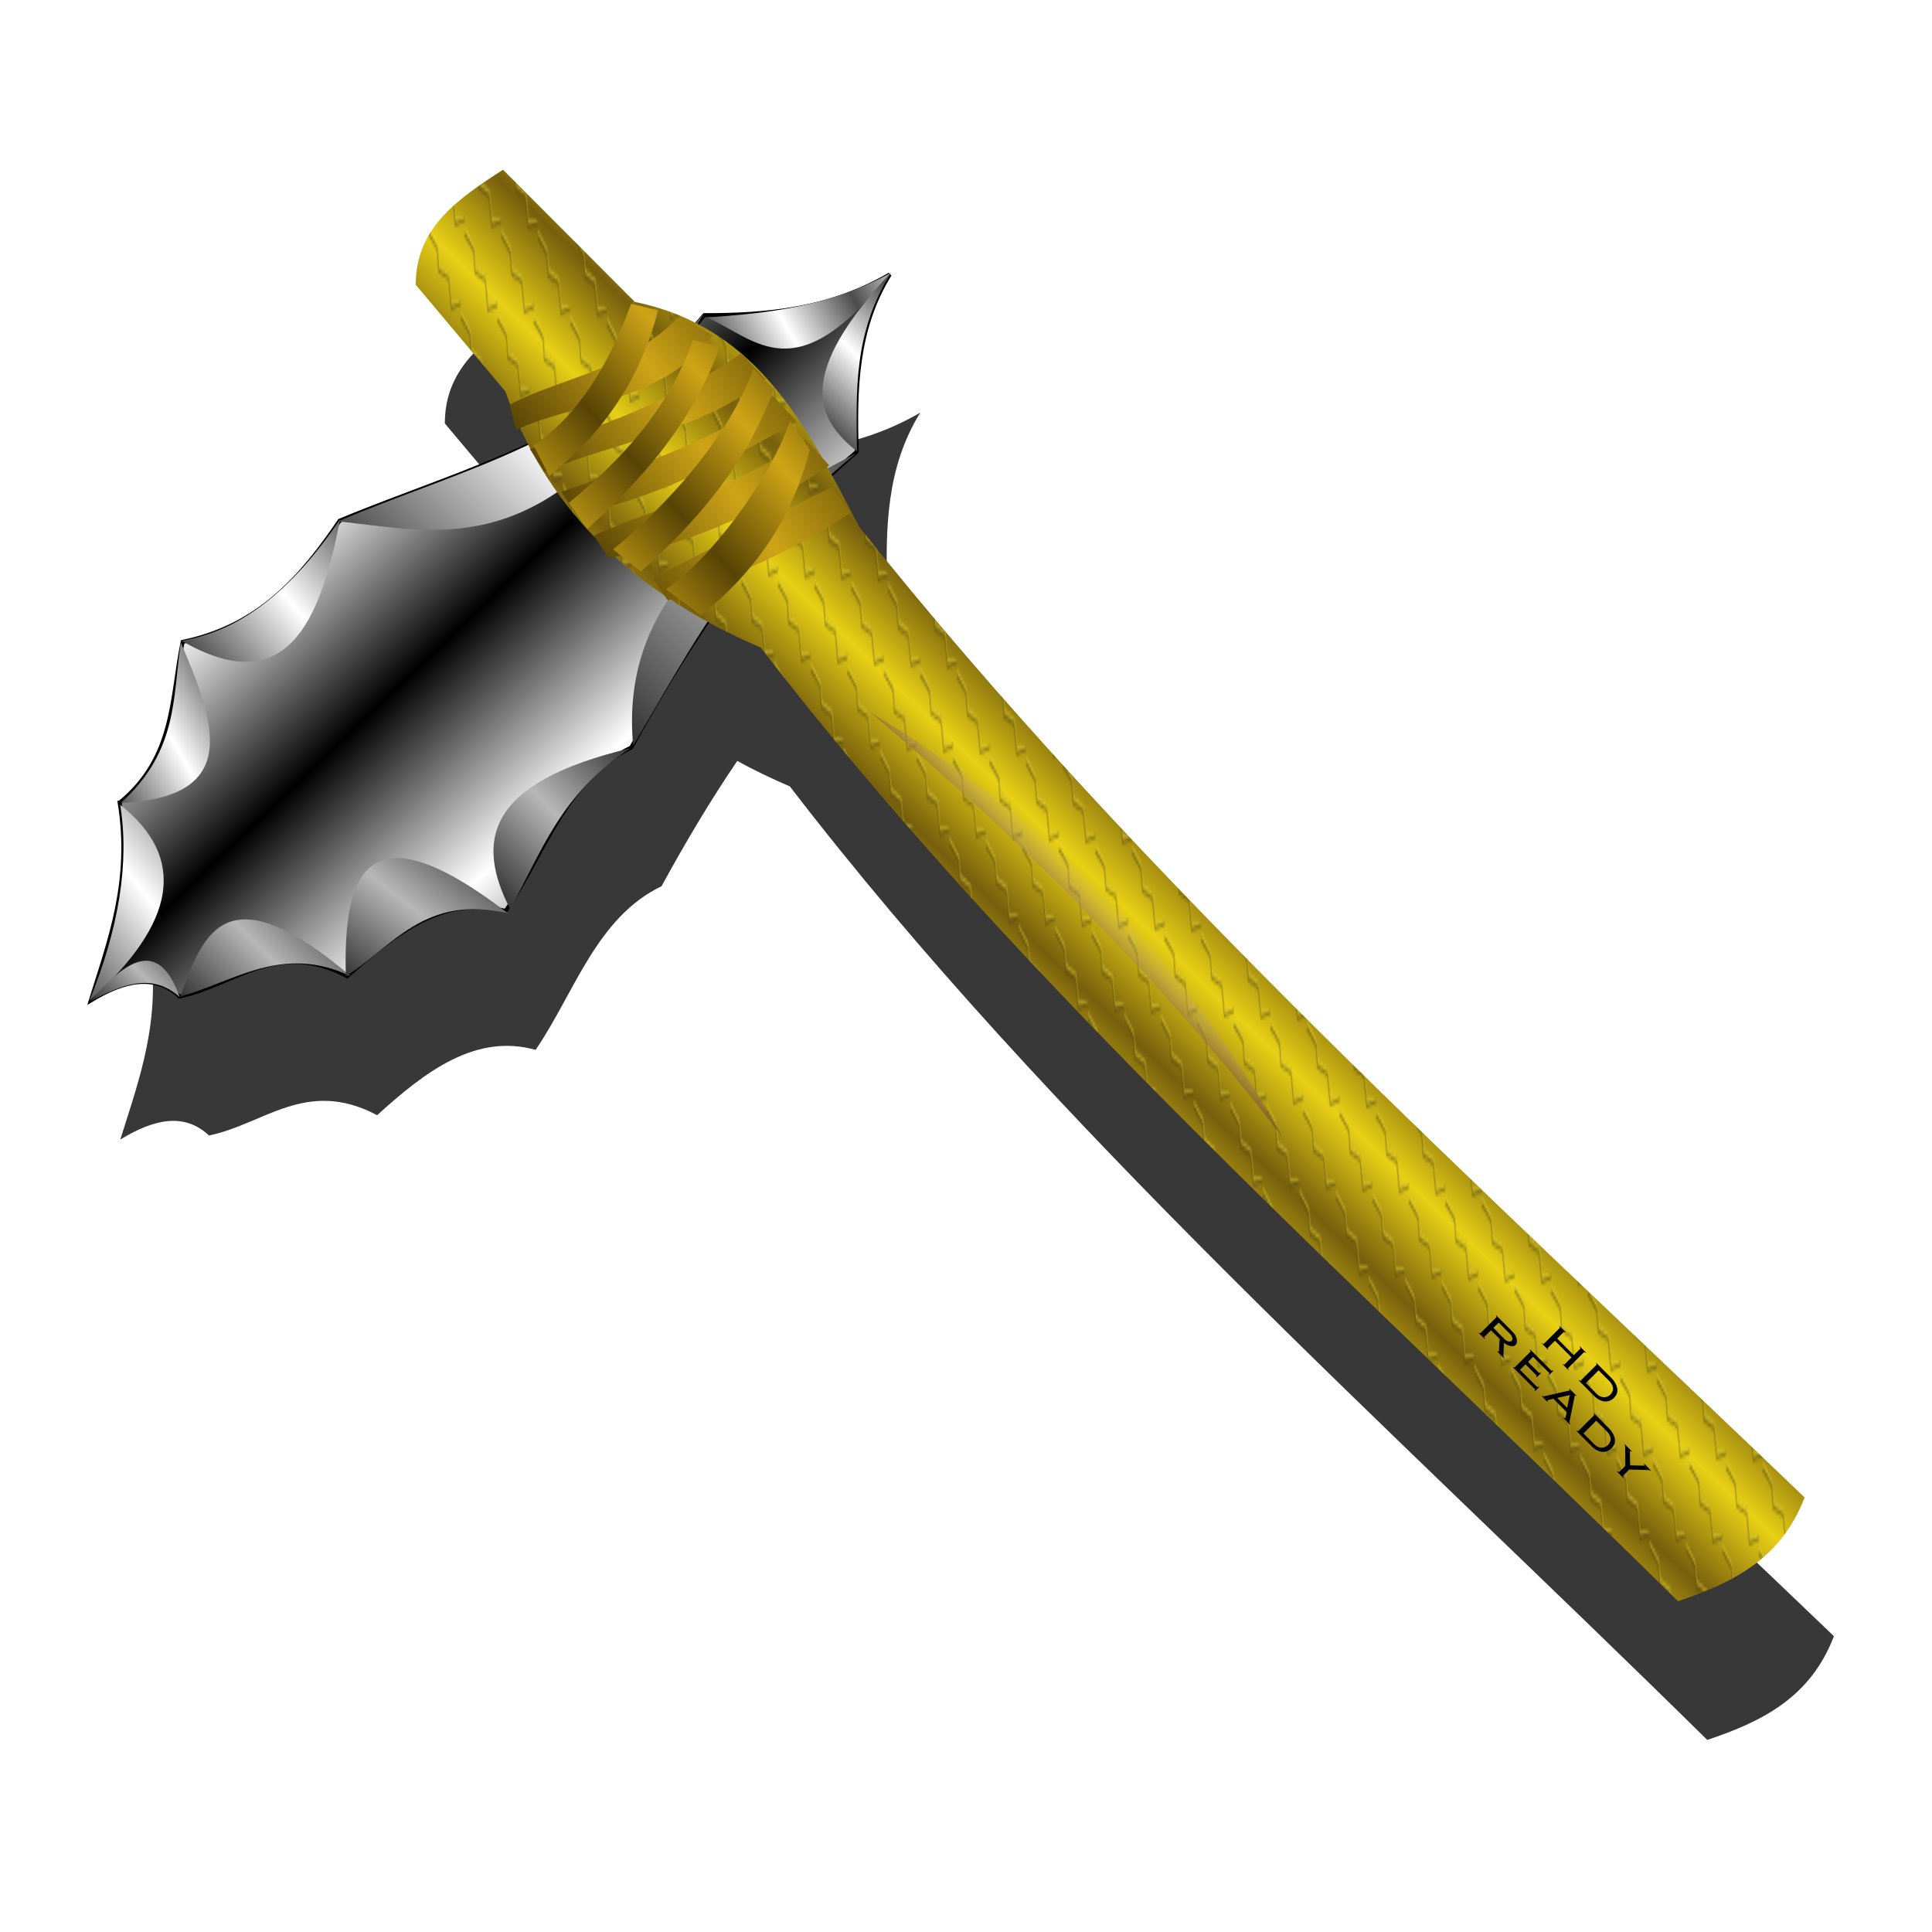 <?xml version="1.0" encoding="UTF-8" standalone="no"?>
<!-- Created with Inkscape (http://www.inkscape.org/) -->

<svg
   xmlns:dc="http://purl.org/dc/elements/1.1/"
   xmlns:cc="http://creativecommons.org/ns#"
   xmlns:rdf="http://www.w3.org/1999/02/22-rdf-syntax-ns#"
   xmlns:svg="http://www.w3.org/2000/svg"
   xmlns="http://www.w3.org/2000/svg"
   xmlns:xlink="http://www.w3.org/1999/xlink"
   xmlns:sodipodi="http://sodipodi.sourceforge.net/DTD/sodipodi-0.dtd"
   xmlns:inkscape="http://www.inkscape.org/namespaces/inkscape"
   width="256"
   height="256"
   id="svg2"
   sodipodi:version="0.32"
   inkscape:version="0.92.5 (2060ec1f9f, 2020-04-08)"
   version="1.0"
   sodipodi:docname="defrag.svg">
  <defs
     id="defs4">
    <linearGradient
       id="linearGradient951">
      <stop
         style="stop-color:#323232;stop-opacity:1"
         offset="0"
         id="stop947" />
      <stop
         style="stop-color:#b7b7b7;stop-opacity:1"
         offset="1"
         id="stop949" />
    </linearGradient>
    <pattern
       inkscape:collect="always"
       xlink:href="#pattern970"
       id="pattern1721"
       patternTransform="matrix(0.11,0.005,-0.022,0.483,-65.79,57.681)" />
    <linearGradient
       id="linearGradient957"
       inkscape:collect="always">
      <stop
         id="stop953"
         offset="0"
         style="stop-color:#775f0d;stop-opacity:1" />
      <stop
         id="stop955"
         offset="1"
         style="stop-color:#e8d015;stop-opacity:1" />
    </linearGradient>
    <linearGradient
       inkscape:collect="always"
       id="linearGradient3886">
      <stop
         style="stop-color:#574405;stop-opacity:1"
         offset="0"
         id="stop3888" />
      <stop
         style="stop-color:#cea416;stop-opacity:1"
         offset="1"
         id="stop3890" />
    </linearGradient>
    <linearGradient
       inkscape:collect="always"
       id="linearGradient3876">
      <stop
         style="stop-color:#9e8327;stop-opacity:1"
         offset="0"
         id="stop3878" />
      <stop
         style="stop-color:#ffea4b;stop-opacity:1"
         offset="1"
         id="stop3880" />
    </linearGradient>
    <linearGradient
       id="linearGradient3750">
      <stop
         style="stop-color:#735313;stop-opacity:1;"
         offset="0"
         id="stop3752" />
      <stop
         style="stop-color:#e8cf98;stop-opacity:0;"
         offset="1"
         id="stop3754" />
    </linearGradient>
    <linearGradient
       id="linearGradient2819">
      <stop
         id="stop2821"
         offset="0"
         style="stop-color:#4d4d4d;stop-opacity:1;" />
      <stop
         id="stop2823"
         offset="1"
         style="stop-color:white;stop-opacity:1" />
    </linearGradient>
    <linearGradient
       id="linearGradient2807">
      <stop
         style="stop-color:white;stop-opacity:1;"
         offset="0"
         id="stop2809" />
      <stop
         style="stop-color:black;stop-opacity:1;"
         offset="1"
         id="stop2811" />
    </linearGradient>
    <linearGradient
       inkscape:collect="always"
       xlink:href="#linearGradient2807"
       id="linearGradient3850"
       gradientUnits="userSpaceOnUse"
       spreadMethod="reflect"
       x1="136.937"
       y1="117.837"
       x2="137.937"
       y2="68.96" />
    <linearGradient
       inkscape:collect="always"
       xlink:href="#linearGradient2819"
       id="linearGradient3852"
       gradientUnits="userSpaceOnUse"
       spreadMethod="reflect"
       x1="23.882"
       y1="55.389"
       x2="53.404"
       y2="58.324" />
    <linearGradient
       inkscape:collect="always"
       xlink:href="#linearGradient2819"
       id="linearGradient3854"
       gradientUnits="userSpaceOnUse"
       spreadMethod="reflect"
       x1="64.52"
       y1="36.014"
       x2="84.548"
       y2="41.207" />
    <linearGradient
       inkscape:collect="always"
       xlink:href="#linearGradient2819"
       id="linearGradient3856"
       gradientUnits="userSpaceOnUse"
       spreadMethod="reflect"
       x1="104.028"
       y1="32.24"
       x2="130.765"
       y2="34.272" />
    <linearGradient
       inkscape:collect="always"
       xlink:href="#linearGradient951"
       id="linearGradient3858"
       gradientUnits="userSpaceOnUse"
       spreadMethod="reflect"
       x1="24.382"
       y1="77.656"
       x2="38.331"
       y2="77.656" />
    <linearGradient
       inkscape:collect="always"
       xlink:href="#linearGradient951"
       id="linearGradient3860"
       gradientUnits="userSpaceOnUse"
       spreadMethod="reflect"
       x1="40.814"
       y1="95.871"
       x2="64.165"
       y2="95.871" />
    <linearGradient
       inkscape:collect="always"
       xlink:href="#linearGradient951"
       id="linearGradient3862"
       gradientUnits="userSpaceOnUse"
       spreadMethod="reflect"
       x1="73.776"
       y1="112.314"
       x2="98.029"
       y2="109.154" />
    <linearGradient
       inkscape:collect="always"
       xlink:href="#linearGradient951"
       id="linearGradient3864"
       gradientUnits="userSpaceOnUse"
       spreadMethod="reflect"
       x1="114.865"
       y1="119.031"
       x2="140.311"
       y2="119.031" />
    <linearGradient
       inkscape:collect="always"
       xlink:href="#linearGradient2819"
       id="linearGradient3866"
       gradientUnits="userSpaceOnUse"
       spreadMethod="reflect"
       x1="285.315"
       y1="77.696"
       x2="267.802"
       y2="72.955" />
    <linearGradient
       inkscape:collect="always"
       xlink:href="#linearGradient2819"
       id="linearGradient3868"
       gradientUnits="userSpaceOnUse"
       spreadMethod="reflect"
       x1="257.297"
       y1="95.483"
       x2="275.027"
       y2="95.483" />
    <linearGradient
       inkscape:collect="always"
       xlink:href="#linearGradient2819"
       id="linearGradient3870"
       gradientUnits="userSpaceOnUse"
       spreadMethod="reflect"
       x1="153.018"
       y1="46.329"
       x2="204.541"
       y2="46.329" />
    <linearGradient
       inkscape:collect="always"
       xlink:href="#linearGradient951"
       id="linearGradient3872"
       gradientUnits="userSpaceOnUse"
       spreadMethod="reflect"
       x1="165.661"
       y1="110.437"
       x2="216.78"
       y2="110.437" />
    <linearGradient
       inkscape:collect="always"
       xlink:href="#linearGradient957"
       id="linearGradient3882"
       x1="133.79"
       y1="130.363"
       x2="144.499"
       y2="130.181"
       gradientUnits="userSpaceOnUse"
       spreadMethod="reflect"
       gradientTransform="matrix(0.77,-0.768,0.768,0.77,-65.269,128.016)" />
    <linearGradient
       inkscape:collect="always"
       xlink:href="#linearGradient3886"
       id="linearGradient3892"
       x1="132.638"
       y1="43.522"
       x2="150.24"
       y2="45.437"
       gradientUnits="userSpaceOnUse"
       spreadMethod="reflect"
       gradientTransform="matrix(0.77,-0.768,0.768,0.77,-65.269,128.016)" />
    <linearGradient
       inkscape:collect="always"
       xlink:href="#linearGradient3886"
       id="linearGradient3896"
       gradientUnits="userSpaceOnUse"
       spreadMethod="reflect"
       x1="132.021"
       y1="42.085"
       x2="150.24"
       y2="45.437"
       gradientTransform="matrix(0.77,-0.768,0.768,0.77,-65.269,128.016)" />
    <linearGradient
       inkscape:collect="always"
       xlink:href="#linearGradient3886"
       id="linearGradient3906"
       gradientUnits="userSpaceOnUse"
       spreadMethod="reflect"
       x1="150.518"
       y1="49.269"
       x2="137.469"
       y2="50.067"
       gradientTransform="matrix(-0.77,0.768,0.768,0.77,159.136,-95.766)" />
    <linearGradient
       inkscape:collect="always"
       xlink:href="#linearGradient3750"
       id="linearGradient3922"
       x1="137.905"
       y1="131.388"
       x2="144.246"
       y2="131.388"
       gradientUnits="userSpaceOnUse"
       gradientTransform="matrix(0.77,-0.768,0.768,0.77,-65.269,128.016)" />
    <linearGradient
       inkscape:collect="always"
       xlink:href="#linearGradient3886"
       id="linearGradient3958"
       gradientUnits="userSpaceOnUse"
       spreadMethod="reflect"
       x1="132.021"
       y1="42.085"
       x2="150.24"
       y2="45.437"
       gradientTransform="matrix(0.77,-0.768,0.768,0.77,-65.269,128.016)" />
    <linearGradient
       inkscape:collect="always"
       xlink:href="#linearGradient3886"
       id="linearGradient3960"
       gradientUnits="userSpaceOnUse"
       spreadMethod="reflect"
       x1="132.021"
       y1="42.085"
       x2="150.24"
       y2="45.437"
       gradientTransform="matrix(0.77,-0.768,0.768,0.77,-65.269,128.016)" />
    <linearGradient
       inkscape:collect="always"
       xlink:href="#linearGradient3886"
       id="linearGradient3962"
       gradientUnits="userSpaceOnUse"
       spreadMethod="reflect"
       x1="132.021"
       y1="42.085"
       x2="150.24"
       y2="45.437"
       gradientTransform="matrix(0.77,-0.768,0.768,0.77,-65.269,128.016)" />
    <linearGradient
       inkscape:collect="always"
       xlink:href="#linearGradient3886"
       id="linearGradient3964"
       gradientUnits="userSpaceOnUse"
       gradientTransform="matrix(-0.77,0.768,0.768,0.77,159.136,-95.766)"
       spreadMethod="reflect"
       x1="150.518"
       y1="49.269"
       x2="137.469"
       y2="50.067" />
    <linearGradient
       inkscape:collect="always"
       xlink:href="#linearGradient3886"
       id="linearGradient3966"
       gradientUnits="userSpaceOnUse"
       gradientTransform="matrix(-0.77,0.768,0.768,0.77,159.136,-95.766)"
       spreadMethod="reflect"
       x1="150.518"
       y1="49.269"
       x2="137.469"
       y2="50.067" />
    <linearGradient
       inkscape:collect="always"
       xlink:href="#linearGradient3886"
       id="linearGradient3968"
       gradientUnits="userSpaceOnUse"
       gradientTransform="matrix(-0.77,0.768,0.768,0.77,159.136,-95.766)"
       spreadMethod="reflect"
       x1="150.518"
       y1="49.269"
       x2="137.469"
       y2="50.067" />
    <linearGradient
       inkscape:collect="always"
       xlink:href="#linearGradient2807"
       id="linearGradient3867"
       gradientUnits="userSpaceOnUse"
       spreadMethod="reflect"
       x1="136.937"
       y1="117.837"
       x2="137.937"
       y2="68.96" />
    <linearGradient
       inkscape:collect="always"
       xlink:href="#linearGradient2819"
       id="linearGradient3869"
       gradientUnits="userSpaceOnUse"
       spreadMethod="reflect"
       x1="23.882"
       y1="55.389"
       x2="53.404"
       y2="58.324" />
    <linearGradient
       inkscape:collect="always"
       xlink:href="#linearGradient2819"
       id="linearGradient3871"
       gradientUnits="userSpaceOnUse"
       spreadMethod="reflect"
       x1="64.52"
       y1="36.014"
       x2="84.548"
       y2="41.207" />
    <linearGradient
       inkscape:collect="always"
       xlink:href="#linearGradient2819"
       id="linearGradient3873"
       gradientUnits="userSpaceOnUse"
       spreadMethod="reflect"
       x1="104.028"
       y1="32.24"
       x2="130.765"
       y2="34.272" />
    <linearGradient
       inkscape:collect="always"
       xlink:href="#linearGradient2819"
       id="linearGradient3875"
       gradientUnits="userSpaceOnUse"
       spreadMethod="reflect"
       x1="24.382"
       y1="77.656"
       x2="38.331"
       y2="77.656" />
    <linearGradient
       inkscape:collect="always"
       xlink:href="#linearGradient2819"
       id="linearGradient3877"
       gradientUnits="userSpaceOnUse"
       spreadMethod="reflect"
       x1="40.814"
       y1="95.871"
       x2="64.165"
       y2="95.871" />
    <linearGradient
       inkscape:collect="always"
       xlink:href="#linearGradient2819"
       id="linearGradient3879"
       gradientUnits="userSpaceOnUse"
       spreadMethod="reflect"
       x1="73.776"
       y1="112.314"
       x2="98.029"
       y2="109.154" />
    <linearGradient
       inkscape:collect="always"
       xlink:href="#linearGradient2819"
       id="linearGradient3881"
       gradientUnits="userSpaceOnUse"
       spreadMethod="reflect"
       x1="114.865"
       y1="119.031"
       x2="140.311"
       y2="119.031" />
    <linearGradient
       inkscape:collect="always"
       xlink:href="#linearGradient2819"
       id="linearGradient3883"
       gradientUnits="userSpaceOnUse"
       spreadMethod="reflect"
       x1="285.315"
       y1="77.696"
       x2="267.802"
       y2="72.955" />
    <linearGradient
       inkscape:collect="always"
       xlink:href="#linearGradient2819"
       id="linearGradient3885"
       gradientUnits="userSpaceOnUse"
       spreadMethod="reflect"
       x1="257.297"
       y1="95.483"
       x2="275.027"
       y2="95.483" />
    <linearGradient
       inkscape:collect="always"
       xlink:href="#linearGradient2819"
       id="linearGradient3887"
       gradientUnits="userSpaceOnUse"
       spreadMethod="reflect"
       x1="153.018"
       y1="46.329"
       x2="204.541"
       y2="46.329" />
    <linearGradient
       inkscape:collect="always"
       xlink:href="#linearGradient2819"
       id="linearGradient3889"
       gradientUnits="userSpaceOnUse"
       spreadMethod="reflect"
       x1="165.661"
       y1="110.437"
       x2="216.78"
       y2="110.437" />
    <linearGradient
       inkscape:collect="always"
       xlink:href="#linearGradient3876"
       id="linearGradient3891"
       gradientUnits="userSpaceOnUse"
       spreadMethod="reflect"
       x1="132.097"
       y1="130.178"
       x2="147.131"
       y2="130.178" />
    <linearGradient
       inkscape:collect="always"
       xlink:href="#linearGradient3886"
       id="linearGradient3893"
       gradientUnits="userSpaceOnUse"
       spreadMethod="reflect"
       x1="132.638"
       y1="43.522"
       x2="150.24"
       y2="45.437" />
    <linearGradient
       inkscape:collect="always"
       xlink:href="#linearGradient3886"
       id="linearGradient3895"
       gradientUnits="userSpaceOnUse"
       spreadMethod="reflect"
       x1="132.021"
       y1="42.085"
       x2="150.24"
       y2="45.437" />
    <linearGradient
       inkscape:collect="always"
       xlink:href="#linearGradient3886"
       id="linearGradient3897"
       gradientUnits="userSpaceOnUse"
       spreadMethod="reflect"
       x1="132.021"
       y1="42.085"
       x2="150.24"
       y2="45.437" />
    <linearGradient
       inkscape:collect="always"
       xlink:href="#linearGradient3886"
       id="linearGradient3899"
       gradientUnits="userSpaceOnUse"
       spreadMethod="reflect"
       x1="132.021"
       y1="42.085"
       x2="150.24"
       y2="45.437" />
    <linearGradient
       inkscape:collect="always"
       xlink:href="#linearGradient3886"
       id="linearGradient3901"
       gradientUnits="userSpaceOnUse"
       spreadMethod="reflect"
       x1="132.021"
       y1="42.085"
       x2="150.24"
       y2="45.437" />
    <linearGradient
       inkscape:collect="always"
       xlink:href="#linearGradient3886"
       id="linearGradient3903"
       gradientUnits="userSpaceOnUse"
       gradientTransform="matrix(-1,0,0,1,291.339,0)"
       spreadMethod="reflect"
       x1="150.518"
       y1="49.269"
       x2="137.469"
       y2="50.067" />
    <linearGradient
       inkscape:collect="always"
       xlink:href="#linearGradient3886"
       id="linearGradient3905"
       gradientUnits="userSpaceOnUse"
       gradientTransform="matrix(-1,0,0,1,291.339,0)"
       spreadMethod="reflect"
       x1="150.518"
       y1="49.269"
       x2="137.469"
       y2="50.067" />
    <linearGradient
       inkscape:collect="always"
       xlink:href="#linearGradient3886"
       id="linearGradient3907"
       gradientUnits="userSpaceOnUse"
       gradientTransform="matrix(-1,0,0,1,291.339,0)"
       spreadMethod="reflect"
       x1="150.518"
       y1="49.269"
       x2="137.469"
       y2="50.067" />
    <linearGradient
       inkscape:collect="always"
       xlink:href="#linearGradient3886"
       id="linearGradient3909"
       gradientUnits="userSpaceOnUse"
       gradientTransform="matrix(-1,0,0,1,291.339,0)"
       spreadMethod="reflect"
       x1="150.518"
       y1="49.269"
       x2="137.469"
       y2="50.067" />
    <linearGradient
       inkscape:collect="always"
       xlink:href="#linearGradient3750"
       id="linearGradient3911"
       gradientUnits="userSpaceOnUse"
       x1="137.905"
       y1="131.388"
       x2="144.246"
       y2="131.388" />
    <linearGradient
       inkscape:collect="always"
       xlink:href="#linearGradient3750"
       id="linearGradient3915"
       gradientUnits="userSpaceOnUse"
       x1="137.905"
       y1="131.388"
       x2="144.246"
       y2="131.388"
       gradientTransform="matrix(0.77,-0.768,0.768,0.77,-310.622,167.698)" />
    <linearGradient
       inkscape:collect="always"
       xlink:href="#linearGradient3886"
       id="linearGradient3918"
       gradientUnits="userSpaceOnUse"
       gradientTransform="matrix(-0.77,0.768,0.768,0.77,-86.218,-56.084)"
       spreadMethod="reflect"
       x1="150.518"
       y1="49.269"
       x2="137.469"
       y2="50.067" />
    <linearGradient
       inkscape:collect="always"
       xlink:href="#linearGradient3886"
       id="linearGradient3921"
       gradientUnits="userSpaceOnUse"
       gradientTransform="matrix(-0.77,0.768,0.768,0.77,-86.218,-56.084)"
       spreadMethod="reflect"
       x1="150.518"
       y1="49.269"
       x2="137.469"
       y2="50.067" />
    <linearGradient
       inkscape:collect="always"
       xlink:href="#linearGradient3886"
       id="linearGradient3924"
       gradientUnits="userSpaceOnUse"
       gradientTransform="matrix(-0.77,0.768,0.768,0.77,-86.218,-56.084)"
       spreadMethod="reflect"
       x1="150.518"
       y1="49.269"
       x2="137.469"
       y2="50.067" />
    <linearGradient
       inkscape:collect="always"
       xlink:href="#linearGradient3886"
       id="linearGradient3927"
       gradientUnits="userSpaceOnUse"
       gradientTransform="matrix(-0.77,0.768,0.768,0.77,-86.218,-56.084)"
       spreadMethod="reflect"
       x1="150.518"
       y1="49.269"
       x2="137.469"
       y2="50.067" />
    <linearGradient
       inkscape:collect="always"
       xlink:href="#linearGradient3886"
       id="linearGradient3930"
       gradientUnits="userSpaceOnUse"
       spreadMethod="reflect"
       x1="132.021"
       y1="42.085"
       x2="150.24"
       y2="45.437"
       gradientTransform="matrix(0.77,-0.768,0.768,0.77,-310.622,167.698)" />
    <linearGradient
       inkscape:collect="always"
       xlink:href="#linearGradient3886"
       id="linearGradient3933"
       gradientUnits="userSpaceOnUse"
       spreadMethod="reflect"
       x1="132.021"
       y1="42.085"
       x2="150.24"
       y2="45.437"
       gradientTransform="matrix(0.77,-0.768,0.768,0.77,-310.622,167.698)" />
    <linearGradient
       inkscape:collect="always"
       xlink:href="#linearGradient3886"
       id="linearGradient3936"
       gradientUnits="userSpaceOnUse"
       spreadMethod="reflect"
       x1="132.021"
       y1="42.085"
       x2="150.24"
       y2="45.437"
       gradientTransform="matrix(0.77,-0.768,0.768,0.77,-310.622,167.698)" />
    <linearGradient
       inkscape:collect="always"
       xlink:href="#linearGradient3886"
       id="linearGradient3939"
       gradientUnits="userSpaceOnUse"
       spreadMethod="reflect"
       x1="132.021"
       y1="42.085"
       x2="150.24"
       y2="45.437"
       gradientTransform="matrix(0.77,-0.768,0.768,0.77,-310.622,167.698)" />
    <linearGradient
       inkscape:collect="always"
       xlink:href="#linearGradient3886"
       id="linearGradient3942"
       gradientUnits="userSpaceOnUse"
       spreadMethod="reflect"
       x1="132.638"
       y1="43.522"
       x2="150.24"
       y2="45.437"
       gradientTransform="matrix(0.77,-0.768,0.768,0.77,-310.622,167.698)" />
    <linearGradient
       inkscape:collect="always"
       xlink:href="#linearGradient3876"
       id="linearGradient3945"
       gradientUnits="userSpaceOnUse"
       spreadMethod="reflect"
       x1="132.097"
       y1="130.178"
       x2="147.131"
       y2="130.178"
       gradientTransform="matrix(0.77,-0.768,0.768,0.77,-310.622,167.698)" />
    <linearGradient
       inkscape:collect="always"
       xlink:href="#linearGradient2807"
       id="linearGradient3961"
       gradientUnits="userSpaceOnUse"
       spreadMethod="reflect"
       x1="136.937"
       y1="117.837"
       x2="137.937"
       y2="68.96" />
    <linearGradient
       inkscape:collect="always"
       xlink:href="#linearGradient2819"
       id="linearGradient3963"
       gradientUnits="userSpaceOnUse"
       spreadMethod="reflect"
       x1="23.882"
       y1="55.389"
       x2="53.404"
       y2="58.324" />
    <linearGradient
       inkscape:collect="always"
       xlink:href="#linearGradient2819"
       id="linearGradient3965"
       gradientUnits="userSpaceOnUse"
       spreadMethod="reflect"
       x1="64.52"
       y1="36.014"
       x2="84.548"
       y2="41.207" />
    <linearGradient
       inkscape:collect="always"
       xlink:href="#linearGradient2819"
       id="linearGradient3967"
       gradientUnits="userSpaceOnUse"
       spreadMethod="reflect"
       x1="104.028"
       y1="32.24"
       x2="130.765"
       y2="34.272" />
    <linearGradient
       inkscape:collect="always"
       xlink:href="#linearGradient2819"
       id="linearGradient3969"
       gradientUnits="userSpaceOnUse"
       spreadMethod="reflect"
       x1="24.382"
       y1="77.656"
       x2="38.331"
       y2="77.656" />
    <linearGradient
       inkscape:collect="always"
       xlink:href="#linearGradient2819"
       id="linearGradient3971"
       gradientUnits="userSpaceOnUse"
       spreadMethod="reflect"
       x1="40.814"
       y1="95.871"
       x2="64.165"
       y2="95.871" />
    <linearGradient
       inkscape:collect="always"
       xlink:href="#linearGradient2819"
       id="linearGradient3973"
       gradientUnits="userSpaceOnUse"
       spreadMethod="reflect"
       x1="73.776"
       y1="112.314"
       x2="98.029"
       y2="109.154" />
    <linearGradient
       inkscape:collect="always"
       xlink:href="#linearGradient2819"
       id="linearGradient3975"
       gradientUnits="userSpaceOnUse"
       spreadMethod="reflect"
       x1="114.865"
       y1="119.031"
       x2="140.311"
       y2="119.031" />
    <linearGradient
       inkscape:collect="always"
       xlink:href="#linearGradient2819"
       id="linearGradient3977"
       gradientUnits="userSpaceOnUse"
       spreadMethod="reflect"
       x1="285.315"
       y1="77.696"
       x2="267.802"
       y2="72.955" />
    <linearGradient
       inkscape:collect="always"
       xlink:href="#linearGradient2819"
       id="linearGradient3979"
       gradientUnits="userSpaceOnUse"
       spreadMethod="reflect"
       x1="257.297"
       y1="95.483"
       x2="275.027"
       y2="95.483" />
    <linearGradient
       inkscape:collect="always"
       xlink:href="#linearGradient2819"
       id="linearGradient3981"
       gradientUnits="userSpaceOnUse"
       spreadMethod="reflect"
       x1="153.018"
       y1="46.329"
       x2="204.541"
       y2="46.329" />
    <linearGradient
       inkscape:collect="always"
       xlink:href="#linearGradient2819"
       id="linearGradient3983"
       gradientUnits="userSpaceOnUse"
       spreadMethod="reflect"
       x1="165.661"
       y1="110.437"
       x2="216.78"
       y2="110.437" />
    <linearGradient
       inkscape:collect="always"
       xlink:href="#linearGradient2819"
       id="linearGradient3986"
       gradientUnits="userSpaceOnUse"
       spreadMethod="reflect"
       x1="165.661"
       y1="110.437"
       x2="216.78"
       y2="110.437"
       gradientTransform="matrix(0.374,-0.373,0.373,0.374,-268.731,155.213)" />
    <linearGradient
       inkscape:collect="always"
       xlink:href="#linearGradient2819"
       id="linearGradient3989"
       gradientUnits="userSpaceOnUse"
       spreadMethod="reflect"
       x1="153.018"
       y1="46.329"
       x2="204.541"
       y2="46.329"
       gradientTransform="matrix(0.374,-0.373,0.373,0.374,-268.731,155.213)" />
    <linearGradient
       inkscape:collect="always"
       xlink:href="#linearGradient2819"
       id="linearGradient3992"
       gradientUnits="userSpaceOnUse"
       spreadMethod="reflect"
       x1="257.297"
       y1="95.483"
       x2="275.027"
       y2="95.483"
       gradientTransform="matrix(0.374,-0.373,0.373,0.374,-268.731,155.213)" />
    <linearGradient
       inkscape:collect="always"
       xlink:href="#linearGradient2819"
       id="linearGradient3995"
       gradientUnits="userSpaceOnUse"
       spreadMethod="reflect"
       x1="285.315"
       y1="77.696"
       x2="267.802"
       y2="72.955"
       gradientTransform="matrix(0.374,-0.373,0.373,0.374,-268.731,155.213)" />
    <linearGradient
       inkscape:collect="always"
       xlink:href="#linearGradient2819"
       id="linearGradient3998"
       gradientUnits="userSpaceOnUse"
       spreadMethod="reflect"
       x1="114.865"
       y1="119.031"
       x2="140.311"
       y2="119.031"
       gradientTransform="matrix(0.374,-0.373,0.373,0.374,-268.731,155.213)" />
    <linearGradient
       inkscape:collect="always"
       xlink:href="#linearGradient2819"
       id="linearGradient4001"
       gradientUnits="userSpaceOnUse"
       spreadMethod="reflect"
       x1="73.776"
       y1="112.314"
       x2="98.029"
       y2="109.154"
       gradientTransform="matrix(0.374,-0.373,0.373,0.374,-268.731,155.213)" />
    <linearGradient
       inkscape:collect="always"
       xlink:href="#linearGradient2819"
       id="linearGradient4004"
       gradientUnits="userSpaceOnUse"
       spreadMethod="reflect"
       x1="40.814"
       y1="95.871"
       x2="64.165"
       y2="95.871"
       gradientTransform="matrix(0.374,-0.373,0.373,0.374,-268.731,155.213)" />
    <linearGradient
       inkscape:collect="always"
       xlink:href="#linearGradient2819"
       id="linearGradient4007"
       gradientUnits="userSpaceOnUse"
       spreadMethod="reflect"
       x1="24.382"
       y1="77.656"
       x2="38.331"
       y2="77.656"
       gradientTransform="matrix(0.374,-0.373,0.373,0.374,-268.731,155.213)" />
    <linearGradient
       inkscape:collect="always"
       xlink:href="#linearGradient2819"
       id="linearGradient4010"
       gradientUnits="userSpaceOnUse"
       spreadMethod="reflect"
       x1="104.028"
       y1="32.24"
       x2="130.765"
       y2="34.272"
       gradientTransform="matrix(0.374,-0.373,0.373,0.374,-268.731,155.213)" />
    <linearGradient
       inkscape:collect="always"
       xlink:href="#linearGradient2819"
       id="linearGradient4013"
       gradientUnits="userSpaceOnUse"
       spreadMethod="reflect"
       x1="64.52"
       y1="36.014"
       x2="84.548"
       y2="41.207"
       gradientTransform="matrix(0.374,-0.373,0.373,0.374,-268.731,155.213)" />
    <linearGradient
       inkscape:collect="always"
       xlink:href="#linearGradient2819"
       id="linearGradient4016"
       gradientUnits="userSpaceOnUse"
       spreadMethod="reflect"
       x1="23.882"
       y1="55.389"
       x2="53.404"
       y2="58.324"
       gradientTransform="matrix(0.374,-0.373,0.373,0.374,-268.731,155.213)" />
    <linearGradient
       inkscape:collect="always"
       xlink:href="#linearGradient2807"
       id="linearGradient4019"
       gradientUnits="userSpaceOnUse"
       spreadMethod="reflect"
       x1="136.937"
       y1="117.837"
       x2="137.937"
       y2="68.96"
       gradientTransform="matrix(0.374,-0.373,0.373,0.374,-268.731,155.213)" />
    <filter
       inkscape:collect="always"
       style="color-interpolation-filters:sRGB"
       id="filter949"
       x="-0.022"
       width="1.044"
       y="-0.026"
       height="1.053">
      <feGaussianBlur
         inkscape:collect="always"
         stdDeviation="2.084"
         id="feGaussianBlur951" />
    </filter>
    <pattern
       patternUnits="userSpaceOnUse"
       width="43.869"
       height="22.983"
       patternTransform="translate(-65.79,57.681)"
       id="pattern970">
      <g
         id="g968"
         transform="translate(65.79,-57.681)">
        <path
           style="fill:none;stroke:#837612;stroke-width:1px;stroke-linecap:butt;stroke-linejoin:miter;stroke-opacity:1"
           d="m -65.663,59.878 12.149,3.182 3.182,5.207 12.438,2.603 4.339,7.521 h 11.281"
           id="path959"
           inkscape:connector-curvature="0" />
        <path
           inkscape:connector-curvature="0"
           id="path961"
           d="m -65.374,58.142 11.86,4.918 3.182,5.207 12.438,2.603 4.339,7.521 h 11.281"
           style="fill:none;stroke:#e6d239;stroke-width:1px;stroke-linecap:butt;stroke-linejoin:miter;stroke-opacity:1"
           sodipodi:nodetypes="cccccc" />
        <path
           sodipodi:nodetypes="cccccc"
           style="fill:none;stroke:#50480f;stroke-width:1px;stroke-linecap:butt;stroke-linejoin:miter;stroke-opacity:1"
           d="m -65.085,59.589 11.571,4.628 2.893,5.785 12.438,2.025 4.918,8.099 11.281,-1.446"
           id="path963"
           inkscape:connector-curvature="0" />
      </g>
    </pattern>
  </defs>
  <sodipodi:namedview
     id="base"
     pagecolor="#ffffff"
     bordercolor="#666666"
     borderopacity="1.0"
     inkscape:pageopacity="0.0"
     inkscape:pageshadow="2"
     inkscape:zoom="3.4570312"
     inkscape:cx="128"
     inkscape:cy="128"
     inkscape:document-units="px"
     inkscape:current-layer="layer1"
     width="256px"
     height="256px"
     inkscape:window-width="1680"
     inkscape:window-height="1022"
     inkscape:window-x="-2"
     inkscape:window-y="0"
     showgrid="false"
     inkscape:window-maximized="1"
     inkscape:snap-to-guides="false"
     inkscape:snap-grids="false"
     inkscape:snap-others="false"
     inkscape:object-nodes="false"
     inkscape:snap-nodes="false"
     inkscape:snap-global="false" />
  <g
     inkscape:label="1. réteg"
     inkscape:groupmode="layer"
     id="layer1">
    <g
       id="g1750">
      <path
         inkscape:connector-curvature="0"
         id="path3818"
         d="m 70.506,40.863 c -5.801,3.779 -11.572,7.585 -11.562,15.25 l 11.906,14.156 c 0.85,2.456 1.884,4.814 3.062,7.094 -8.13,3.78 -16.669,6.537 -24.938,9.969 -4.975,7.334 -10.637,13.975 -20.844,16.062 -1.529,7.406 -0.96,15.298 -8.344,21.344 1.672,10.39 -1.332,18.192 -3.844,26.25 4.333,-2.622 8.386,-3.671 11.75,-0.531 7.234,-1.457 12.911,-7.667 22.281,-2.688 6.476,-5.888 13.108,-10.857 21,-8.656 5.181,-7.611 8.059,-17.533 16.688,-21.688 3.132,-5.743 6.436,-11.316 10.031,-16.594 2.195,1.198 4.509,2.319 6.969,3.375 34.621,45.055 79.568,84.962 121.562,126.344 7.056,-2.377 13.634,-5.491 16.781,-13.75 -43.186,-41.438 -87.754,-81.514 -125.281,-128.594 -1.207,-2.305 -2.416,-4.604 -3.656,-6.875 1.14,-1.073 2.304,-2.14 3.5,-3.156 -0.257,-8.186 -0.112,-16.27 4.375,-23.5 -8.211,4.769 -16.421,5.368 -24.625,5.375 -0.35,0.423 -0.706,0.844 -1.062,1.25 -2.453,-1.271 -5.191,-2.271 -8.281,-2.906 l -17.469,-17.531 z"
         style="fill:#000000;fill-opacity:0.781;fill-rule:evenodd;stroke:none;filter:url(#filter949)" />
      <g
         transform="matrix(0.374,-0.373,0.373,0.374,-23.377,115.531)"
         id="g3836">
        <path
           style="fill:url(#linearGradient3850);fill-opacity:1;fill-rule:evenodd;stroke:#000000;stroke-width:1px;stroke-linecap:butt;stroke-linejoin:miter;stroke-opacity:1"
           d="m 64.847,40.166 c 17.959,1.763 27.746,-9.548 39.682,-17.422 16.454,10.832 32.907,9.468 49.361,6.291 32.064,13.205 61.81,31.819 101.142,28.068 10.993,10.945 22.806,21.071 40.166,25.648 -15.662,3.688 -26.678,14.345 -37.263,25.648 -30.81,-2.448 -61.621,3.47 -92.431,12.582 -17.099,-5.958 -34.198,3.502 -51.297,6.775 -7.629,-13.483 -23.149,-15.691 -39.682,-16.454 C 68.629,92.126 52.766,92.881 41.134,85.172 40.822,76.477 33.983,72.444 24.681,70.17 38.803,62.735 53.213,56.309 64.847,40.166 Z"
           id="path1918"
           sodipodi:nodetypes="cccccccccccc"
           inkscape:connector-curvature="0" />
        <path
           style="fill:url(#linearGradient3852);fill-opacity:1;fill-rule:evenodd;stroke:none;stroke-width:1px;stroke-linecap:butt;stroke-linejoin:miter;stroke-opacity:1"
           d="M 24.382,69.972 C 42.57,62.286 56.013,52.523 64.568,40.623 67.094,61.821 53.764,71.651 24.382,69.972 Z"
           id="path2815"
           sodipodi:nodetypes="ccc"
           inkscape:connector-curvature="0" />
        <path
           style="fill:url(#linearGradient3854);fill-opacity:1;fill-rule:evenodd;stroke:none;stroke-width:1px;stroke-linecap:butt;stroke-linejoin:miter;stroke-opacity:1"
           d="M 104.076,22.562 C 96.118,42.474 87.711,61.147 65.02,40.397 84.534,41.381 93.072,30.656 104.076,22.562 Z"
           id="path3710"
           sodipodi:nodetypes="ccc"
           inkscape:connector-curvature="0" />
        <path
           style="fill:url(#linearGradient3856);fill-opacity:1;fill-rule:evenodd;stroke:none;stroke-width:1px;stroke-linecap:butt;stroke-linejoin:miter;stroke-opacity:1"
           d="m 104.528,22.336 c 7.834,29.073 27.534,21.562 49.668,6.547 -19.222,3.684 -36.45,2.979 -49.668,-6.547 z"
           id="path3720"
           sodipodi:nodetypes="ccc"
           inkscape:connector-curvature="0" />
        <path
           style="fill:url(#linearGradient3858);fill-opacity:1.0;fill-rule:evenodd;stroke:none;stroke-width:1px;stroke-linecap:butt;stroke-linejoin:miter;stroke-opacity:1"
           d="m 24.382,70.198 c 8.212,2.602 16.158,5.449 16.706,15.126 C 47.985,70.75 37.719,69.3 24.382,70.198 Z"
           id="path3730"
           sodipodi:nodetypes="ccc"
           inkscape:connector-curvature="0" />
        <path
           style="fill:url(#linearGradient3860);fill-opacity:1;fill-rule:evenodd;stroke:none;stroke-width:1px;stroke-linecap:butt;stroke-linejoin:miter;stroke-opacity:1"
           d="M 41.314,85.324 C 53.456,92.278 68.723,93.923 75.179,111.964 71.725,70.965 56.521,78.136 41.314,85.324 Z"
           id="path3740"
           sodipodi:nodetypes="ccc"
           inkscape:connector-curvature="0" />
        <path
           style="fill:url(#linearGradient3862);fill-opacity:1.0;fill-rule:evenodd;stroke:none;stroke-width:1px;stroke-linecap:butt;stroke-linejoin:miter;stroke-opacity:1"
           d="M 74.276,111.061 C 92.616,91.588 108.431,84.868 114.236,128.67 102.981,110.382 87.797,114.074 74.276,111.061 Z"
           id="path3756"
           sodipodi:nodetypes="ccc"
           inkscape:connector-curvature="0" />
        <path
           style="fill:url(#linearGradient3864);fill-opacity:1.0;fill-rule:evenodd;stroke:none;stroke-width:1px;stroke-linecap:butt;stroke-linejoin:miter;stroke-opacity:1"
           d="m 115.365,128.219 c 5.775,-17.952 17.802,-26.953 49.893,-7.224 -20.459,-4.372 -34.195,2.666 -49.893,7.224 z"
           id="path3766"
           sodipodi:nodetypes="ccc"
           inkscape:connector-curvature="0" />
        <path
           style="fill:url(#linearGradient3866);fill-opacity:1;fill-rule:evenodd;stroke:none;stroke-width:1px;stroke-linecap:butt;stroke-linejoin:miter;stroke-opacity:1"
           d="m 255.111,58.007 c 11.423,9.841 23.09,19.487 40.411,24.608 -38.145,4.56 -35.437,-12.011 -40.411,-24.608 z"
           id="path3776"
           sodipodi:nodetypes="ccc"
           inkscape:connector-curvature="0" />
        <path
           style="fill:url(#linearGradient3868);fill-opacity:1;fill-rule:evenodd;stroke:none;stroke-width:1px;stroke-linecap:butt;stroke-linejoin:miter;stroke-opacity:1"
           d="M 295.974,82.615 C 278.059,86.732 268.395,97.832 258.046,108.352 256.59,95.225 260.549,83.844 295.974,82.615 Z"
           id="path3786"
           sodipodi:nodetypes="ccc"
           inkscape:connector-curvature="0" />
        <path
           style="fill:url(#linearGradient3870);fill-opacity:1;fill-rule:evenodd;stroke:none;stroke-width:1px;stroke-linecap:butt;stroke-linejoin:miter;stroke-opacity:1"
           d="M 153.518,28.883 C 171.301,51.125 185.291,76.401 255.563,56.652 213.182,60.217 185.207,41.606 153.518,28.883 Z"
           id="path3796"
           sodipodi:nodetypes="ccc"
           inkscape:connector-curvature="0" />
        <path
           style="fill:url(#linearGradient3872);fill-opacity:1.0;fill-rule:evenodd;stroke:none;stroke-width:1px;stroke-linecap:butt;stroke-linejoin:miter;stroke-opacity:1"
           d="m 166.161,120.994 c 23.223,-28.079 56.292,-23.67 91.434,-12.417 -35.339,-3.815 -63.854,5.218 -91.434,12.417 z"
           id="path3806"
           sodipodi:nodetypes="ccc"
           inkscape:connector-curvature="0" />
      </g>
      <path
         sodipodi:nodetypes="ccccccccc"
         id="path3874"
         d="m 55.088,37.73 11.892,14.161 c 5.064,14.64 15.853,26.208 33.826,33.92 34.621,45.055 79.551,84.974 121.545,126.356 7.056,-2.377 13.623,-5.491 16.77,-13.749 C 195.934,156.981 151.384,116.904 113.856,69.824 107.039,56.798 100.6,43.394 84.119,40.004 L 66.648,22.485 c -5.801,3.779 -11.57,7.581 -11.56,15.245 z"
         style="fill:url(#linearGradient3882);fill-opacity:1;fill-rule:evenodd;stroke:none;stroke-width:1.088px;stroke-linecap:butt;stroke-linejoin:miter;stroke-opacity:1"
         inkscape:connector-curvature="0" />
      <path
         inkscape:connector-curvature="0"
         style="fill:url(#pattern1721);fill-opacity:1;fill-rule:evenodd;stroke:none;stroke-width:1.088px;stroke-linecap:butt;stroke-linejoin:miter;stroke-opacity:1;opacity:0.503"
         d="m 55.088,37.73 11.892,14.161 c 5.064,14.64 15.853,26.208 33.826,33.92 34.621,45.055 79.551,84.974 121.545,126.356 7.056,-2.377 13.623,-5.491 16.77,-13.749 C 195.934,156.981 151.384,116.904 113.856,69.824 107.039,56.798 100.6,43.394 84.119,40.004 L 66.648,22.485 c -5.801,3.779 -11.57,7.581 -11.56,15.245 z"
         id="path1719"
         sodipodi:nodetypes="ccccccccc" />
      <path
         sodipodi:nodetypes="ccccc"
         id="path3884"
         d="m 67.526,53.62 c 7.496,-3.878 14.576,-4.063 22.487,-11.634 l 4.417,2.462 c -6.763,8.844 -17.259,8.585 -26.049,12.489 z"
         style="fill:url(#linearGradient3892);fill-opacity:1;fill-rule:evenodd;stroke:none;stroke-width:1.088px;stroke-linecap:butt;stroke-linejoin:miter;stroke-opacity:1"
         inkscape:connector-curvature="0" />
      <path
         sodipodi:nodetypes="ccccc"
         style="fill:url(#linearGradient3958);fill-opacity:1;fill-rule:evenodd;stroke:none;stroke-width:1.088px;stroke-linecap:butt;stroke-linejoin:miter;stroke-opacity:1"
         d="m 70.219,59.518 c 9.584,-3.007 19.073,-6.488 28.014,-12.731 l 3.188,3.443 c -8.247,6.789 -19.479,8.186 -29.241,12.239 z"
         id="path3894"
         inkscape:connector-curvature="0" />
      <path
         id="path3898"
         d="M 74.386,65.172 C 84.052,61.752 93.978,58.983 102.4,52.441 l 3.188,3.443 C 95.962,61.313 86.291,66.25 76.347,68.122 Z"
         style="fill:url(#linearGradient3960);fill-opacity:1;fill-rule:evenodd;stroke:none;stroke-width:1.088px;stroke-linecap:butt;stroke-linejoin:miter;stroke-opacity:1"
         sodipodi:nodetypes="ccccc"
         inkscape:connector-curvature="0" />
      <path
         sodipodi:nodetypes="ccccc"
         style="fill:url(#linearGradient3962);fill-opacity:1;fill-rule:evenodd;stroke:none;stroke-width:1.088px;stroke-linecap:butt;stroke-linejoin:miter;stroke-opacity:1"
         d="M 78.676,70.949 C 87.998,66.85 97.074,64.93 106.69,58.218 l 3.188,3.443 c -9.751,6.634 -19.498,10.843 -29.241,12.239 z"
         id="path3900"
         inkscape:connector-curvature="0" />
      <path
         id="path3902"
         d="m 86.527,76.609 23.716,-12.123 2.451,3.442 c -7.862,5.335 -16.025,8.545 -24.206,11.632 z"
         style="fill:url(#linearGradient3896);fill-opacity:1;fill-rule:evenodd;stroke:none;stroke-width:1.088px;stroke-linecap:butt;stroke-linejoin:miter;stroke-opacity:1"
         sodipodi:nodetypes="ccccc"
         inkscape:connector-curvature="0" />
      <path
         sodipodi:nodetypes="ccccc"
         style="fill:url(#linearGradient3964);fill-opacity:1;fill-rule:evenodd;stroke:none;stroke-width:1.088px;stroke-linecap:butt;stroke-linejoin:miter;stroke-opacity:1"
         d="m 83.63,40.258 c -3.071,8.425 -7.237,14.929 -12.919,18.769 l 2.082,4.055 C 79.502,57.678 84.722,50.781 87.19,41.123 Z"
         id="path3904"
         inkscape:connector-curvature="0" />
      <path
         id="path3908"
         d="m 91.85,45.059 c -3.398,9.298 -9.512,15.874 -16.484,21.588 l 2.451,3.442 C 85.118,63.474 91.677,56.115 95.41,45.923 Z"
         style="fill:url(#linearGradient3966);fill-opacity:1;fill-rule:evenodd;stroke:none;stroke-width:1.088px;stroke-linecap:butt;stroke-linejoin:miter;stroke-opacity:1"
         sodipodi:nodetypes="ccccc"
         inkscape:connector-curvature="0" />
      <path
         sodipodi:nodetypes="ccccc"
         style="fill:url(#linearGradient3968);fill-opacity:1;fill-rule:evenodd;stroke:none;stroke-width:1.088px;stroke-linecap:butt;stroke-linejoin:miter;stroke-opacity:1"
         d="M 99.827,48.876 C 96.428,58.175 88.224,67.08 81.252,72.795 l 3.68,2.952 C 92.232,69.132 98.791,61.774 102.524,51.581 Z"
         id="path3910"
         inkscape:connector-curvature="0" />
      <path
         id="path3912"
         d="m 104.729,55.759 c -3.071,8.425 -10.802,18.485 -16.485,22.325 l 4.661,3.445 C 99.614,76.125 104.835,69.227 107.302,59.57 Z"
         style="fill:url(#linearGradient3906);fill-opacity:1;fill-rule:evenodd;stroke:none;stroke-width:1.088px;stroke-linecap:butt;stroke-linejoin:miter;stroke-opacity:1"
         sodipodi:nodetypes="ccccc"
         inkscape:connector-curvature="0" />
      <path
         sodipodi:nodetypes="ccc"
         id="path3914"
         d="m 115.311,94.393 c 23.805,14.199 41.765,33.167 54.64,56.283 -15.668,-20.283 -34.006,-38.97 -54.64,-56.283 z"
         style="fill:url(#linearGradient3922);fill-opacity:1;fill-rule:evenodd;stroke:none;stroke-width:1.088px;stroke-linecap:butt;stroke-linejoin:miter;stroke-opacity:1"
         inkscape:connector-curvature="0" />
      <path
         id="text3924"
         d="m 206.657,175.712 c -0.017,0.017 -0.025,0.048 -0.042,0.065 l 0.087,0.161 -2.152,2.146 -0.18,-0.091 -0.045,0.045 0.797,0.8 0.045,-0.045 -0.104,-0.16 0.978,-0.975 2.199,2.205 -0.978,0.975 c -0.05,-0.028 -0.122,-0.049 -0.16,-0.088 l -0.015,-0.032 -0.045,0.045 0.774,0.776 0.045,-0.045 -0.119,-0.175 2.161,-2.155 0.192,0.103 0.053,-0.053 -0.79,-0.792 -0.028,0.005 c -0.011,0.011 -9.2e-4,0.055 -0.009,0.064 0.038,0.055 0.069,0.125 0.102,0.192 l -0.888,0.886 -2.199,-2.205 0.905,-0.903 c 0.046,0.047 0.108,0.086 0.175,0.12 l 0.053,-0.053 -0.813,-0.815 m 4.859,4.873 -0.053,0.053 0.13,0.164 -2.18,2.174 c -0.07,-0.031 -0.122,-0.049 -0.172,-0.1 l -0.045,0.045 2.199,2.205 c 0.329,0.291 0.683,0.472 1.071,0.558 0.591,0.077 1.033,-0.102 1.364,-0.431 0.132,-0.131 0.26,-0.306 0.359,-0.475 0.303,-0.604 0.034,-1.389 -0.548,-2.063 l -2.125,-2.131 m 0.311,0.99 1.463,1.467 c 0.333,0.334 0.502,0.823 0.436,1.183 -0.073,0.173 -0.169,0.346 -0.272,0.495 l -0.079,0.078 c -0.401,0.4 -1.081,0.536 -1.726,-0.021 l -1.514,-1.518 1.69,-1.685 m -13.566,-7.276 -0.053,0.053 0.119,0.153 -2.18,2.174 -0.18,-0.091 -0.036,0.036 0.797,0.8 0.045,-0.045 -0.122,-0.195 0.925,-0.922 1.154,1.157 -0.115,1.717 -0.18,-0.091 -0.045,0.045 0.883,0.885 0.053,-0.053 -0.126,-0.215 0.089,-1.761 c 0.453,0.331 0.865,0.492 1.313,0.409 0.085,-0.038 0.165,-0.087 0.226,-0.148 0.348,-0.347 0.162,-1.099 -0.281,-1.616 l -2.284,-2.29 m 0.328,0.951 1.56,1.564 c 0.147,0.148 0.221,0.345 0.253,0.506 0.027,0.151 -0.028,0.275 -0.098,0.345 -0.188,0.187 -0.624,0.103 -0.906,-0.18 l -1.521,-1.526 0.712,-0.71 m 7.133,6.318 -0.13,0.083 -2.814,-2.822 -0.043,0.012 c -0.008,0.008 0.002,0.052 -0.015,0.069 0.027,0.066 0.069,0.125 0.107,0.164 l -2.144,2.138 -0.169,-0.08 -0.036,0.036 2.923,2.931 -0.048,0.148 0.073,0.074 0.527,-0.525 -0.073,-0.074 -0.185,0.084 -2.284,-2.29 0.729,-0.727 1.475,1.479 -0.06,0.13 0.089,0.089 0.524,-0.523 -0.089,-0.089 -0.133,0.063 -1.475,-1.479 0.675,-0.674 2.152,2.158 -0.092,0.138 0.085,0.085 0.516,-0.514 -0.085,-0.085 m 2.255,2.457 -0.053,0.053 c 0.027,0.027 0.053,0.07 0.06,0.111 0.015,0.016 0.007,0.047 0.019,0.058 l -3.532,0.797 -0.152,-0.096 -0.045,0.045 0.774,0.776 0.045,-0.045 -0.073,-0.129 0.07,-0.07 0.745,-0.178 1.746,1.751 -0.141,0.783 -0.062,0.061 c -0.058,-0.019 -0.122,-0.049 -0.169,-0.08 l -0.036,0.036 0.859,0.862 0.045,-0.045 c -0.035,-0.035 -0.057,-0.09 -0.08,-0.137 -0.034,-0.067 -0.036,-0.142 -0.034,-0.191 l 0.7,-3.446 -0.007,-0.024 c 0.008,-0.008 0.064,-0.009 0.072,-0.018 0.012,0.012 0.043,0.027 0.07,0.054 l 0.035,0.035 0.053,-0.053 -0.91,-0.912 m 0.021,0.839 -0.337,1.691 -1.316,-1.32 1.653,-0.371 m 3.199,2.406 -0.053,0.053 0.13,0.164 -2.18,2.174 c -0.07,-0.031 -0.122,-0.049 -0.172,-0.1 l -0.045,0.045 2.199,2.205 c 0.329,0.291 0.683,0.472 1.071,0.558 0.591,0.077 1.033,-0.102 1.364,-0.431 0.132,-0.131 0.26,-0.306 0.36,-0.475 0.303,-0.604 0.034,-1.389 -0.548,-2.063 l -2.125,-2.131 m 0.311,0.99 1.463,1.467 c 0.333,0.334 0.502,0.823 0.436,1.183 -0.073,0.173 -0.169,0.346 -0.272,0.495 l -0.079,0.078 c -0.401,0.4 -1.081,0.536 -1.726,-0.021 l -1.514,-1.518 1.69,-1.685 m 3.776,3.109 -0.053,0.053 c 0.023,0.023 0.038,0.055 0.065,0.082 0.038,0.055 0.06,0.133 0.047,0.193 l 0.02,2.542 -0.83,0.827 c -0.084,-0.017 -0.165,-0.059 -0.236,-0.113 l -0.045,0.045 0.859,0.862 0.045,-0.045 c -0.053,-0.07 -0.092,-0.148 -0.12,-0.244 l 0.846,-0.844 2.683,0.073 0.152,0.119 0.053,-0.053 -0.898,-0.901 -0.053,0.053 0.126,0.199 -1.948,-0.047 -0.027,-1.916 0.204,0.114 0.053,-0.053 -0.945,-0.947"
         style="font-style:normal;font-weight:bold;font-size:16px;font-family:Engraver;fill:#000000;fill-opacity:1;stroke:none;stroke-width:1.088px;stroke-linecap:butt;stroke-linejoin:miter;stroke-opacity:1"
         inkscape:connector-curvature="0" />
    </g>
  </g>
</svg>

